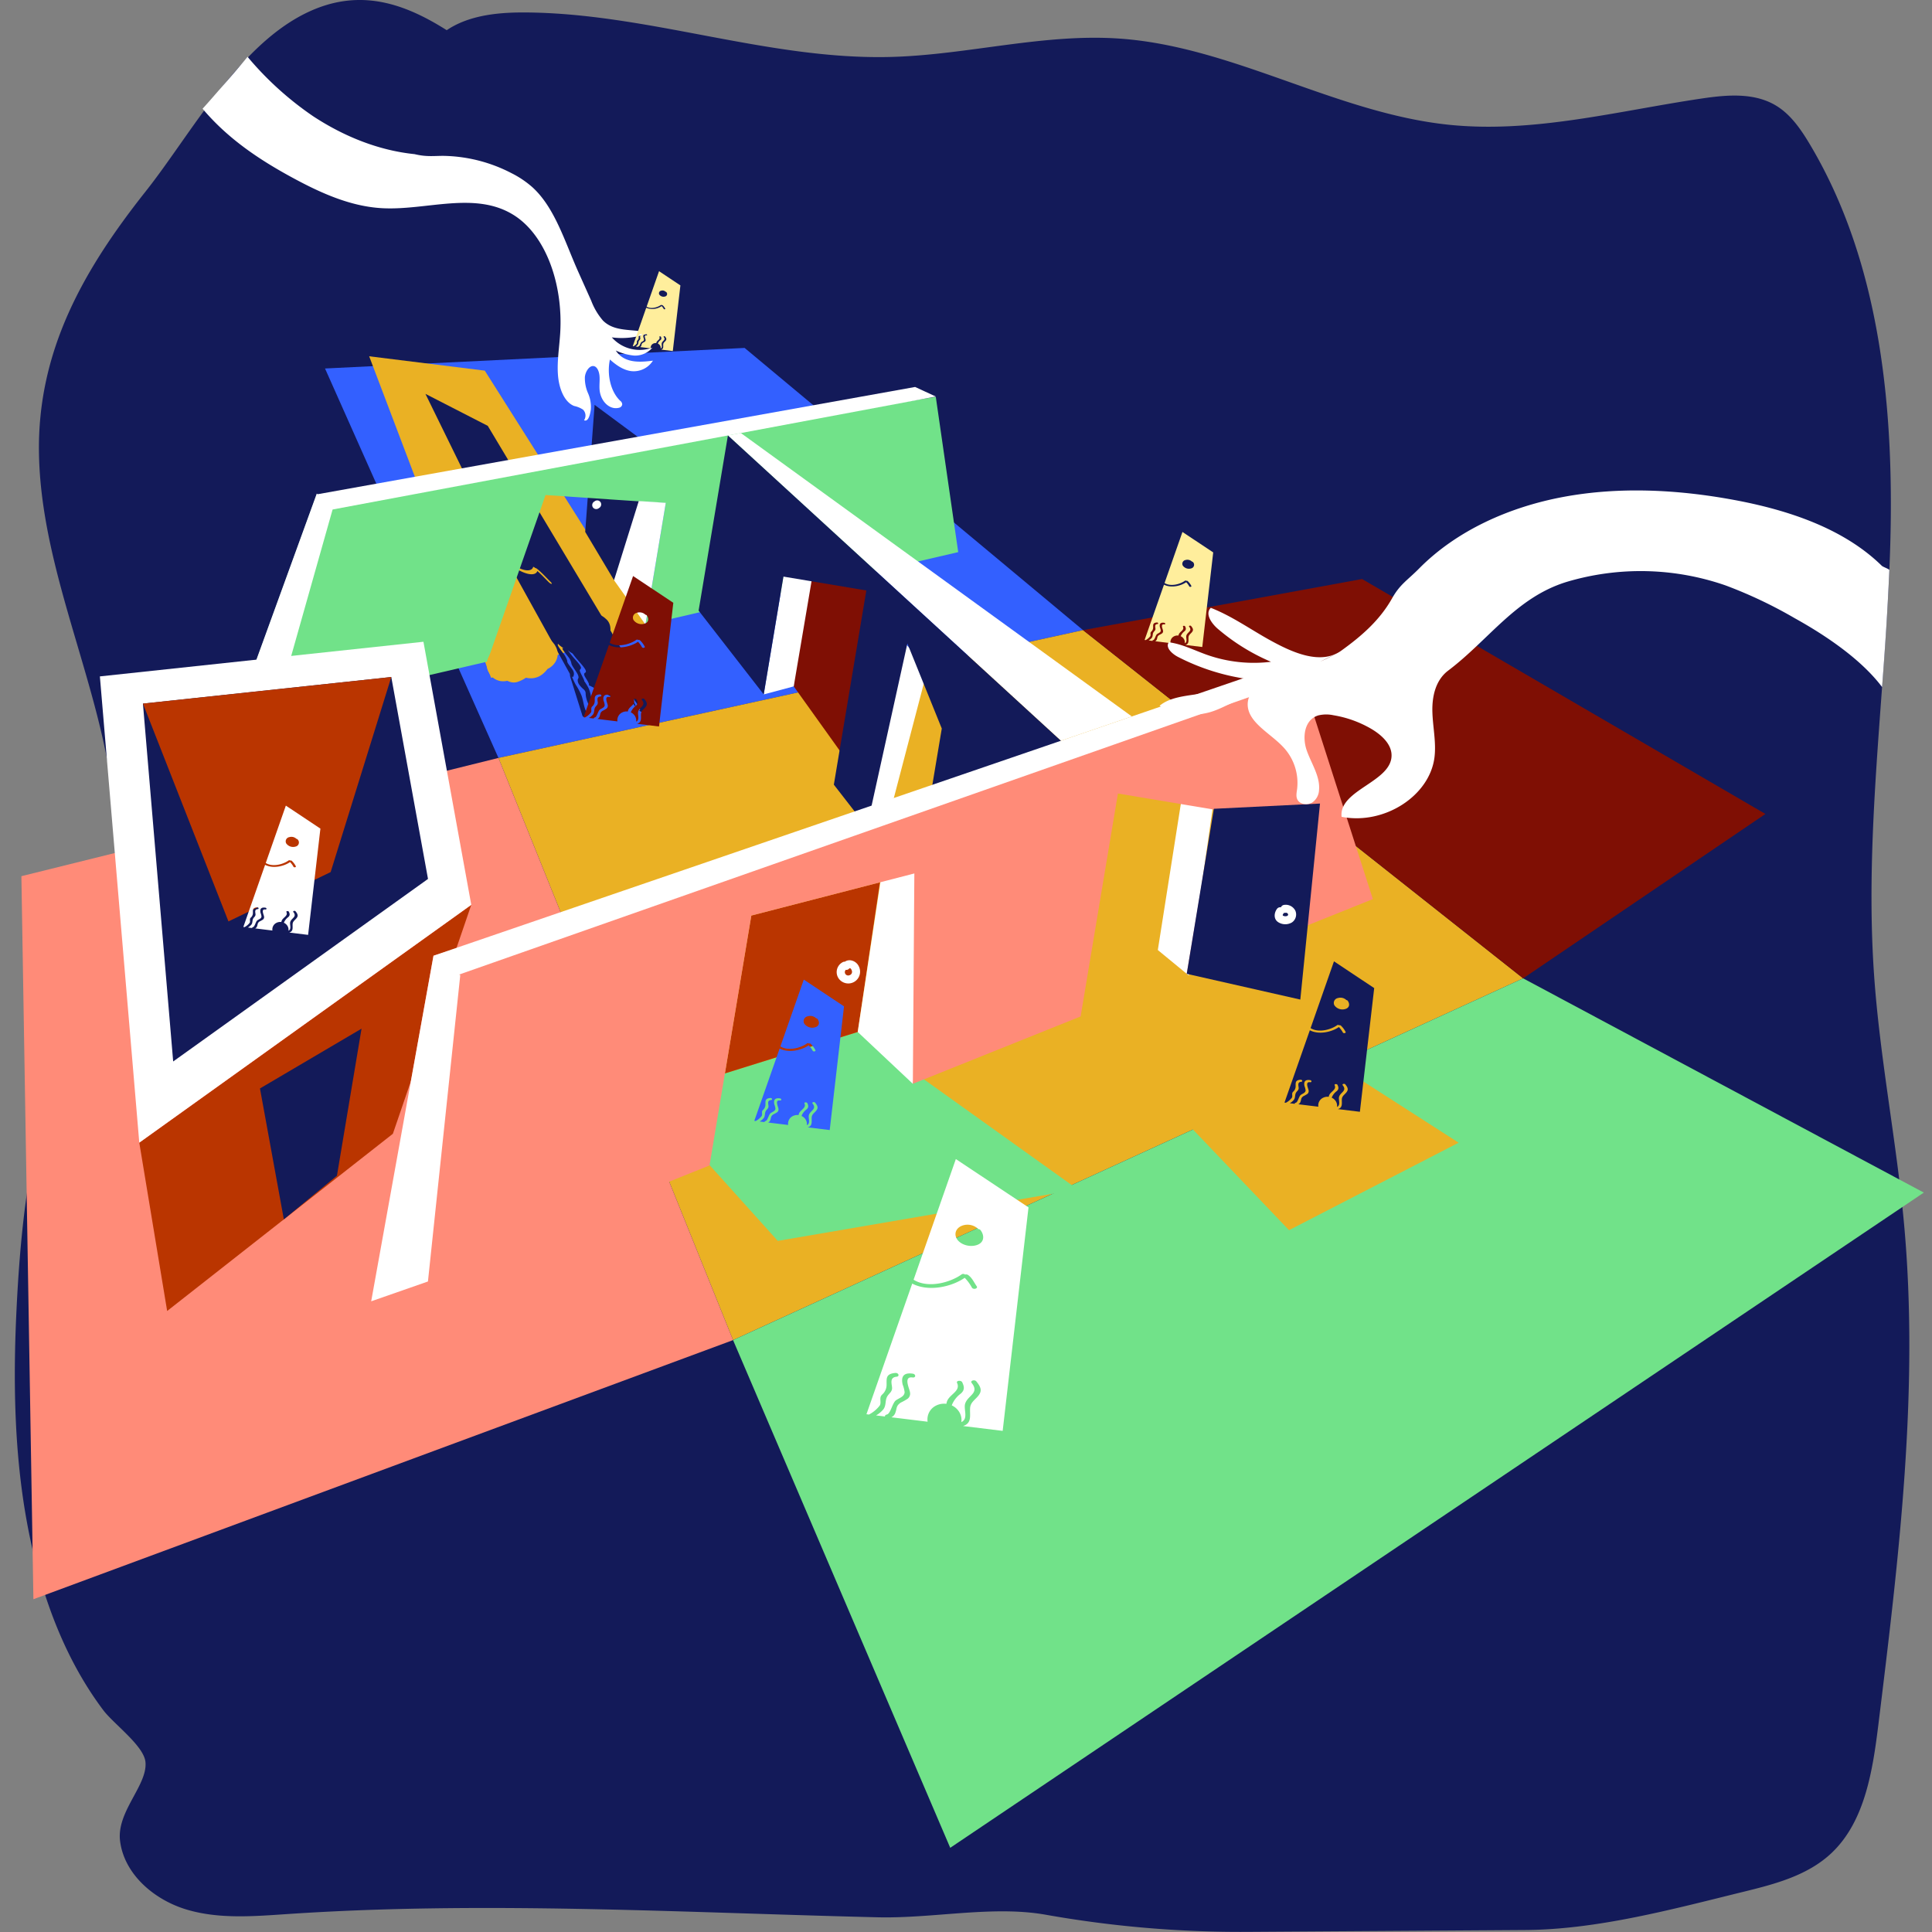 <svg xmlns="http://www.w3.org/2000/svg" width="600" height="600" viewBox="0 0 600 600"><rect x="0" y="0" width="600" height="600" fill="#808080" stroke="none"/><defs><style>.cls-1{fill:#131a59;}.cls-2{fill:#3360ff;}.cls-3{fill:#eab124;}.cls-4{fill:#ff8b78;}.cls-5{fill:#71e289;}.cls-6{fill:#7f0f04;}.cls-7{fill:#ba3500;}.cls-8{fill:none;}.cls-9{fill:#fff;}.cls-10{fill:#ffee9c;}</style></defs><title>bg-new-Onboarding - map</title><g id="Camada_103" data-name="Camada 103"><path class="cls-1" d="M512.457,590.684q.752-.574,1.476-1.2c11.693-10.117,13.73-27.087,15.914-42.369,7.913-55.384,27.843-108.245,41.995-162.381,3.502-13.396,6.674-27.088,6.128-40.921-.977-24.726-13.628-47.379-19.118-71.512a125.897,125.897,0,0,1,3.224-67.101c5.42-16.373,14.176-34.506,6.135-49.77-3.988-7.57-11.454-12.645-18.945-16.809C506.98,115.119,456.33,111.27,412.501,90.766c-20.072-9.39-38.404-22.136-58.341-31.809a213.75,213.75,0,0,0-101.78-21.136c-31.341,1.319-61.634,7.342-89.269-11.197C142.62,12.877,122.311-8.738,95.719,3.738,74.036,13.911,59.458,41.489,45.211,59.476c-19.229,24.277-33.709,49.528-33.104,81.538.837,44.281,27.711,86.042,23.287,130.11-2.376,23.668-13.62,45.417-20.372,68.231-6.615,22.349-8.909,45.742-9.97,69.019-1.305,28.625-.119,58.189,8.569,85.701,4.172,13.213,10.108,25.946,18.467,37.049,3.184,4.23,12.553,11.018,13.081,16.036.756,7.194-9.019,15.398-7.881,24.56C38.58,582.122,47.935,590.042,57.98,593.037s20.777,2.095,31.236,1.392c60.996-4.096,122.205-.47,183.32,1.002,17.216.415,35.538-3.678,51.978-.839a346.037,346.037,0,0,0,62.652,5.365l86.474-.572c22.596-.149,45.823-6.478,67.806-11.873,9.798-2.405,20.058-5.057,27.497-12.175,10.281-9.838,12.668-25.606,14.447-40.096,6.33-51.561,12.671-103.646,7.907-155.392-2.376-25.813-7.502-51.305-9.293-77.171-3.024-43.672,3.506-87.39,4.963-131.151s-2.765-89.618-24.904-126.716c-2.721-4.56-5.827-9.086-10.226-11.845-6.836-4.289-15.412-3.544-23.296-2.378-26.151,3.867-52.328,10.881-78.61,8.156-34.989-3.627-66.994-24.24-102.072-26.744-23.733-1.694-47.285,5.037-71.065,5.682-38.316,1.04-75.715-13.7-114.043-13.813-9.753-.029-20.329,1.26-27.422,8.293-10.876,10.784-8.629,29.231-5.544,44.605"/></g><g id="Camada_104" data-name="Camada 104"><polygon class="cls-2" points="336.348 195.695 154.804 235.384 100.938 114.439 231.247 108.053 336.348 195.695"/><polygon class="cls-3" points="473.027 303.834 227.659 416.181 154.804 235.384 336.348 195.695 473.027 303.834"/><polygon class="cls-4" points="227.659 416.181 10.376 496.655 6.643 272.107 154.804 235.384 227.659 416.181"/><polygon class="cls-5" points="597.459 370.371 295.102 573.854 227.659 416.181 473.027 303.834 597.459 370.371"/><polygon class="cls-6" points="473.027 303.834 336.348 195.695 422.998 179.821 548.266 252.783 473.027 303.834"/></g><g id="Camada_117" data-name="Camada 117"><polygon class="cls-6" points="266.607 241.252 246.502 213.161 248.391 167.433 276.779 183.762 266.607 241.252"/></g><g id="Camada_113" data-name="Camada 113"><polygon class="cls-5" points="334.728 369.392 241.544 385.368 201.401 340.767 266.371 320.489 334.728 369.392"/><polygon class="cls-7" points="266.371 320.489 225.131 333.361 233.332 284.335 273.268 274.02 266.371 320.489"/><polygon class="cls-3" points="400.316 382.042 320.988 298.927 353.127 290.745 452.997 354.877 400.316 382.042"/></g><g id="Camada_106" data-name="Camada 106"><polygon class="cls-3" points="200.446 193.957 152.526 210.515 114.651 110.646 150.551 115.106 200.446 193.957"/></g><g id="Camada_105" data-name="Camada 105"><g id="Camada_115" data-name="Camada 115"><polygon class="cls-7" points="122.009 352.106 51.912 407.139 43.256 354.861 146.36 281.004 122.009 352.106"/></g><g id="Camada_108" data-name="Camada 108"><path class="cls-1" d="M198.451,220.713l4.954,2.518a14.997,14.997,0,0,1,.922-2.752L151.479,132.25l-19.358-9.933,25.364,51.743c4.765,3.765,7.672,3.559,8.071,2.038.04-.153.374.04.7.314.12-.014.362.094.707.379,1.427,1.18,2.747,2.653,4.021,3.905.801.786.218.871-.586.083-1.109-1.089-2.289-2.401-3.521-3.45-.527,1.647-3.792,1.541-8.822-2.239l19.331,34.917.547.278a1.881,1.881,0,0,0,.121-1.855c-.278-.675-1.38-1.854-1.757-2.593-.188-.368-.099-.512-.185-.8a7.557,7.557,0,0,0-1.25-2.231c-1.268-1.745-2.51-3.229-.825-2.754.581.164,1.633,1.368,1.051,1.204-1.418-.4,1.18,2.319,1.808,3.317a4.471,4.471,0,0,1,.586,1.619c.364,1.028,1.766,2.605,2.086,3.625a1.525,1.525,0,0,1-.089,1.254l1.937.985c-.188-.247-.269-.455-.067-.433.578.062-1.468-3.045-1.297-3.503.175-.471.799-.445-.078-1.707-.476-.684-1.416-1.662-2.031-2.401-1.569-1.885-2.813-3.707-.418-2.444.758.4,1.556,1.508.793,1.106-2.135-1.125,1.931,3.18,2.626,4.072.665.854.991,1.314,1.014,1.793.018.373-.396.355-.494.625-.223.617.499,1.38,1.087,2.475.339.631.467.996.269,1.133l7.905,4.018c-1.581-1.965-2.377-3.648-1.837-4.107.272-.231.843-.114,1.589.268-.143-.227-.276-.443-.383-.634-1.093-1.942.463-1.974-2.067-4.707-.728-.786.159-.55.881.23,1.403,1.515,2.145,2.462,2.133,3.2a4.829,4.829,0,0,0,.801,2.768,22.997,22.997,0,0,1,2.939,2.583,22.1,22.1,0,0,1,2.505,3.048c.668-.433-2.323-3.571-3.215-5.086-1.358-2.307.587-1.97-3.24-5.641-.817-.783-.23-.865.586-.083a16.296,16.296,0,0,1,3.207,3.701c.72,1.496-.096,1.633,1.315,3.64C197.422,218.072,199.589,220.551,198.451,220.713Zm-36.336-52.079c-.943.116-3.371-1.503-5.199-3.401-1.651-1.715-2.5-3.296-1.656-3.417.738-.106,2.321.945,3.744,2.232a2.486,2.486,0,0,1,.656.48C161.58,166.386,163.131,168.508,162.115,168.634Z"/><path class="cls-1" d="M177.221,210.598l1.69,5.393,1.316,4.199.592,1.89a.845.845,0,0,0,.332.526.767.767,0,0,0,.827-.189,2.258,2.258,0,0,1,.698-.534c-1.389-1.585-1.355-3.824-2.04-5.764a20.319,20.319,0,0,0-1.819-3.453,23.093,23.093,0,0,1-1.578-3.574C176.81,209.364,177.086,210.166,177.221,210.598Z"/><path class="cls-1" d="M179.773,212.462a7.176,7.176,0,0,0,1.368,1.514,2.227,2.227,0,0,1,.639.801,2.341,2.341,0,0,1,.099.695,7.893,7.893,0,0,0,1.048,3.487l.981-.755-.392-1.976a11.3,11.3,0,0,0-.633-2.313,11.807,11.807,0,0,0-.992-1.726,3.979,3.979,0,0,0-1.14-1.287C179.229,209.95,179.17,211.456,179.773,212.462Z"/><path class="cls-8" d="M184.402,214.71c.083.178.139.394.326.478.331.15.758-.259,1.047-.046.105-.202-.029-.441-.16-.635-.412-.613-1.294-2.603-2.391-1.978C182.139,213.149,184.113,214.091,184.402,214.71Z"/><path class="cls-3" d="M156.773,199.683l-.32.134,6.329,4.821.012-.187-.179,1.329a1.638,1.638,0,0,1,.088-.363l-.504,1.194a2.44,2.44,0,0,1,.278-.49l-.782,1.012a1.741,1.741,0,0,1,.271-.269l-1.012.782.158-.112-7.345-5.646-.081.193.504-1.194a9.563,9.563,0,0,1-1.07,1.812l.782-1.012a10.146,10.146,0,0,1-1.161,1.247l8.357,4.865a3.811,3.811,0,0,1,.185-.734l-.504,1.194a3.835,3.835,0,0,1,.481-.822l-.782,1.012a4.21,4.21,0,0,1,.556-.538l-1.012.782a3.178,3.178,0,0,1,.327-.217l-6.841-6.841a7.968,7.968,0,0,1-.92,1.547l.782-1.012-.143.177a5.406,5.406,0,0,0-1.464,3.536,5.088,5.088,0,0,0,1.464,3.535,5,5,0,0,0,7.071,0,18.879,18.879,0,0,0,1.738-2.242,5.001,5.001,0,0,0-8.635-5.047c-.123.186-.25.367-.382.546l.782-1.012c-.183.236-.374.462-.574.684l7.071,7.071a12.748,12.748,0,0,0,1.845-2.735,5.53,5.53,0,0,0,.593-3.188,4.752,4.752,0,0,0-1.375-2.871,5.111,5.111,0,0,0-6.059-.782,8.926,8.926,0,0,0-2.793,2.703,6.502,6.502,0,0,0-1.054,2.597,5.634,5.634,0,0,0,.252,3.256,4.775,4.775,0,0,0,2.046,2.391,5.196,5.196,0,0,0,6.059-.782,14.757,14.757,0,0,0,3.598-5.458l.179-1.329L163.41,201.89a4.96,4.96,0,0,0-1.792-2.597,4.737,4.737,0,0,0-2.365-.984,4.661,4.661,0,0,0-3.188.593,7.227,7.227,0,0,0-2.379,2.41,7.091,7.091,0,0,0-.903,3.327,4.778,4.778,0,0,0,1.97,3.926,4.692,4.692,0,0,0,4.359.895l.32-.134a5.521,5.521,0,0,0,2.988-2.298,5,5,0,0,0-1.794-6.841,4.812,4.812,0,0,0-3.853-.504Z"/><path class="cls-3" d="M161.542,209.573c.506-.576,1.062-1.069,1.613-1.599q.424-.352-.323.234.212-.159.432-.308c.342-.235.694-.451,1.051-.66l-7.345-2.988c.265,1.008.122-1.005.007.028l.106-.65a4.141,4.141,0,0,1-.182.659l9.643,2.658c.061-.414.205-.841.246-1.251.05-.507-.47.831-.199.417q.193-.337-.164.167a2.062,2.062,0,0,1-.81.717l-7.345-2.988q.232.784-.022-.479a2.869,2.869,0,0,1,.356-1.431l8.635,5.047.172-.374a5.402,5.402,0,0,0,.504-3.853,5.1,5.1,0,0,0-2.298-2.988c-2.203-1.164-5.672-.742-6.841,1.794l-.172.374a5.402,5.402,0,0,0-.504,3.853,5.001,5.001,0,0,0,9.139,1.194,7.316,7.316,0,0,0,.674-5.796c-.919-2.798-4.58-4.979-7.345-2.988a8.498,8.498,0,0,0-3.668,5.927,5.484,5.484,0,0,0,.504,3.853,5.001,5.001,0,0,0,9.139-1.194,9.589,9.589,0,0,0,.069-5.354,5.052,5.052,0,0,0-7.345-2.988,19.499,19.499,0,0,0-4.797,3.896c-1.724,1.965-2.079,5.163,0,7.071,1.889,1.734,5.229,2.1,7.071,0Z"/><path class="cls-1" d="M183.122,193.727l-.719-.216-2.658,9.643q.754.209-.449-.219-.949-.819-.421-.265l4.865-8.357q-.306-.079-.605-.18-.756-.28.317.155a8.146,8.146,0,0,0-1.095-.608,5.007,5.007,0,0,0-6.059,7.853,7.158,7.158,0,0,0,2.232,1.604l3.853-9.139c-.18-.041-1.072-.268-.262-.037.672.191.051-.052-.168-.22l1.794,6.841a3.509,3.509,0,0,1-1.877,1.501q-1.32.115-.711.11.581.011-.656-.09c.891.178-.887-.57-.063-.04.258.166.533.309.795.47,2.89,1.777,6.339-.018,7.345-2.988a6.248,6.248,0,0,0,.088-3.401,7.971,7.971,0,0,0-1.637-2.887l-6.059,7.853.636.469c1.587,1.17,4.125.713,5.553-.391,1.424-1.1,2.549-3.438,1.792-5.256l-.263-.63a5.512,5.512,0,0,0-2.298-2.988,5,5,0,0,0-6.841,1.794,4.817,4.817,0,0,0-.504,3.853l.263.63,7.345-5.647-.636-.469a4.981,4.981,0,0,0-3.853-.504,5.18,5.18,0,0,0-2.597,1.792,4.765,4.765,0,0,0-1.073,3.03,5.793,5.793,0,0,0,1.464,3.535,3.953,3.953,0,0,1-1.023-3.441l7.345-2.988a10.042,10.042,0,0,0-5.248-1.706,6.979,6.979,0,0,0-5.922,3.342,5.062,5.062,0,0,0-.504,3.853,5.908,5.908,0,0,0,2.298,2.988,7.524,7.524,0,0,0,2.819,1.266,5.038,5.038,0,0,0,5.899-2.895c.865-2.05.248-5.274-2.046-6.244a3.099,3.099,0,0,1-.539-.259q.894.763.331.219l-6.059,7.853a14.307,14.307,0,0,0,3.772,1.641,5.075,5.075,0,0,0,5.646-2.298,5.208,5.208,0,0,0-.782-6.059,7.161,7.161,0,0,0-3.542-2.088,5.001,5.001,0,0,0-2.658,9.643l.719.216a5.05,5.05,0,0,0,6.151-3.492,5.103,5.103,0,0,0-3.492-6.151Z"/></g><polygon class="cls-1" points="190.698 180.191 181.74 165.186 184.657 125.733 205.705 141.321 190.698 180.191"/><path class="cls-5" d="M250.024,179.903a16.414,16.414,0,0,1,3.158-1.712,2.074,2.074,0,0,1,1.723.045c.177-.064.355-.128.534-.189a2.163,2.163,0,0,1,2.864,2.552l39.279-9.135-6.964-48.216L98.319,153.643,72.852,223.727,249.488,182.648A2.011,2.011,0,0,1,250.024,179.903Zm-49.595,14.155-49.106,11.42,18.101-51.743L206.75,156.269Z"/><polygon class="cls-9" points="200.446 193.957 190.698 180.191 198.376 155.599 206.767 156.168 200.446 193.957"/><polygon class="cls-9" points="284.191 120.177 98.336 153.543 102.638 158.353 290.635 123.147 284.191 120.177"/><polygon class="cls-9" points="85.541 221.023 72.913 223.364 98.38 153.281 103.3 158.195 85.541 221.023"/><path class="cls-9" d="M191.239,108.853a16.947,16.947,0,0,0,5.702,1.574,7.036,7.036,0,0,0,5.667-2.458,11.547,11.547,0,0,1-12.608-3.195,23.34,23.34,0,0,0,11.471-1.356c-4.756-1.447-10.413-.074-14.211-3.859a20.445,20.445,0,0,1-3.646-6.155q-2.008-4.482-4.015-8.964c-4.182-9.336-7.3-20.046-14.347-26.376a30.327,30.327,0,0,0-6.446-4.31,47.454,47.454,0,0,0-20.64-5.339c-3.035-.077-5.498.417-9.396-.543-10.834-1.109-21.584-5.259-31.508-11.766A100.016,100.016,0,0,1,76.879,17.641c-2.7,3.289-5.478,6.516-8.3,9.707-1.857,2.1-3.717,4.295-5.666,6.413,7.97,9.467,17.883,15.982,27.983,21.457,8.765,4.751,17.931,8.874,27.677,9.431,13.821.791,28.991-5.449,41.06,2.198,9.991,6.33,15.319,21.645,14.332,36.794-.28,4.289-1.005,8.628-.682,12.837s1.992,8.437,5.04,9.606a7.787,7.787,0,0,1,2.746,1.136,2.604,2.604,0,0,1,.306,3.304c1.273.53,1.848-1.505,2.11-3.304a10.561,10.561,0,0,0-.857-5.083,11.598,11.598,0,0,1-.987-5.045c.174-1.806,1.478-3.689,2.808-3.385,1.044.239,1.619,1.671,1.736,3.061s-.093,2.839.018,4.23c.294,3.69,3.158,6.378,6.012,5.641a1.253,1.253,0,0,0,1.021-1.01,1.417,1.417,0,0,0-.602-1.139c-2.913-2.728-4.235-7.991-3.223-12.835,1.951,1.731,4.102,3.245,6.52,3.587a7.041,7.041,0,0,0,6.845-3.241C198.603,112.561,193.809,112.826,191.239,108.853Z"/></g><g id="Camada_107" data-name="Camada 107"><path class="cls-6" d="M193.232,221.258a3.048,3.048,0,0,1,1.749-.29,3.565,3.565,0,0,1,.102-.397c.416-1.244,2.399-1.77,1.738-3.201-.19-.411.706-.502.894-.094.367.793.428,1.332-.268,1.943a4.524,4.524,0,0,0-1.542,2.015,2.936,2.936,0,0,1,1.313,1.177,2.62,2.62,0,0,1,.34,1.698c1.238-.57.37-2.186.645-3.143.418-1.458,2.551-1.806,1.125-3.591-.304-.381.507-.636.812-.256.524.655.954,1.306.621,2.009-.473.997-1.624,1.372-1.699,2.566-.079,1.253.361,2.593-1.218,3.091l6.817.832L209.103,187.2l-12.492-8.307-7.266,20.741c2.518,1.562,6.36.458,8.261-.918a.497.497,0,0,1,.59.033.616.616,0,0,1,.539.084,7.2,7.2,0,0,1,1.455,1.915c.282.388-.529.645-.812.256a7.501,7.501,0,0,0-1.247-1.701c-2.179,1.522-6.182,2.483-9.02.994l-7.869,22.46.431.053a5.551,5.551,0,0,0,1.86-1.562c.272-.465-.026-1.079.181-1.565.103-.242.348-.389.503-.597a2.208,2.208,0,0,0,.484-1.43c.014-1.026-.18-1.845,1.499-1.996.578-.052.792.599.212.651-1.412.127-.653,1.525-.782,2.142-.11.527-.451.69-.755,1.141-.489.727-.181,1.572-.717,2.306a4.596,4.596,0,0,1-1.267,1.058l1.526.186c-.009-.142.082-.287.315-.334.669-.135.96-2.029,1.597-2.46.654-.443,1.414-.622,1.474-1.377a5.153,5.153,0,0,0-.34-1.319c-.235-1.044-.12-2.14,1.726-1.873.584.085.566.739-.022.653-1.645-.238-.502,1.99-.45,2.5a1.121,1.121,0,0,1-.378,1.147,9.492,9.492,0,0,1-1.195.671c-.848.578-.644.973-.914,1.683a1.326,1.326,0,0,1-.705.843l6.23.761A2.64,2.64,0,0,1,193.232,221.258Zm6.925-27.566a3.062,3.062,0,0,1-3.398-1.123,1.539,1.539,0,0,1,1.067-2.274,2.661,2.661,0,0,1,2.648.63.51.51,0,0,1,.383.183C201.553,192.02,201.547,193.264,200.156,193.693Z"/><path class="cls-1" d="M410.898,340.919a3.048,3.048,0,0,1,1.749-.29,3.569,3.569,0,0,1,.102-.397c.416-1.244,2.399-1.77,1.738-3.201-.19-.412.706-.502.894-.094.367.794.428,1.333-.268,1.943a4.524,4.524,0,0,0-1.542,2.015,2.937,2.937,0,0,1,1.313,1.177,2.62,2.62,0,0,1,.34,1.698c1.238-.57.37-2.186.645-3.143.418-1.458,2.551-1.806,1.125-3.591-.304-.381.507-.636.812-.256.523.655.954,1.306.621,2.008-.473.997-1.624,1.372-1.699,2.566-.079,1.253.361,2.593-1.218,3.091l6.817.832L426.77,306.86l-12.492-8.307-7.266,20.741c2.518,1.562,6.36.458,8.261-.918a.497.497,0,0,1,.59.033.616.616,0,0,1,.539.084,7.197,7.197,0,0,1,1.455,1.915c.282.388-.529.645-.812.256a7.51,7.51,0,0,0-1.247-1.702c-2.179,1.522-6.182,2.483-9.02.994l-7.869,22.46.431.053a5.55,5.55,0,0,0,1.86-1.562c.272-.465-.026-1.079.181-1.565.103-.242.348-.389.504-.597a2.207,2.207,0,0,0,.484-1.43c.014-1.026-.18-1.845,1.499-1.996.579-.052.792.599.212.651-1.412.127-.653,1.525-.782,2.142-.11.527-.451.69-.755,1.141-.489.727-.181,1.572-.717,2.306a4.601,4.601,0,0,1-1.267,1.058l1.526.186c-.009-.142.082-.287.315-.334.669-.135.96-2.029,1.597-2.46.654-.443,1.414-.622,1.474-1.377a5.154,5.154,0,0,0-.34-1.319c-.235-1.044-.12-2.14,1.726-1.873.584.085.566.739-.022.653-1.645-.238-.502,1.99-.45,2.5a1.121,1.121,0,0,1-.378,1.147,9.504,9.504,0,0,1-1.195.671c-.848.578-.644.973-.914,1.683a1.326,1.326,0,0,1-.704.843l6.23.761A2.64,2.64,0,0,1,410.898,340.919Zm6.925-27.566a3.062,3.062,0,0,1-3.398-1.123,1.539,1.539,0,0,1,1.067-2.274,2.661,2.661,0,0,1,2.648.63.51.51,0,0,1,.383.183C419.22,311.68,419.214,312.924,417.823,313.353Z"/><path class="cls-2" d="M246.247,346.59a3.048,3.048,0,0,1,1.749-.29,3.591,3.591,0,0,1,.102-.397c.416-1.244,2.399-1.77,1.738-3.201-.19-.412.706-.502.894-.094.367.794.428,1.333-.268,1.943a4.524,4.524,0,0,0-1.542,2.015,2.937,2.937,0,0,1,1.313,1.177,2.62,2.62,0,0,1,.34,1.698c1.238-.57.37-2.186.645-3.143.418-1.458,2.551-1.806,1.125-3.591-.304-.381.507-.636.812-.256.523.655.954,1.306.621,2.009-.473.997-1.624,1.372-1.699,2.566-.079,1.253.361,2.593-1.218,3.091l6.817.832,4.442-38.416-12.492-8.307L242.36,324.966c2.518,1.562,6.36.458,8.261-.918a.497.497,0,0,1,.59.033.616.616,0,0,1,.539.084,7.197,7.197,0,0,1,1.455,1.915c.282.388-.529.645-.812.256a7.51,7.51,0,0,0-1.247-1.702c-2.179,1.522-6.182,2.483-9.02.994l-7.869,22.46.431.053a5.55,5.55,0,0,0,1.86-1.562c.272-.465-.026-1.079.181-1.565.103-.242.348-.389.504-.597a2.208,2.208,0,0,0,.484-1.43c.014-1.026-.18-1.845,1.499-1.996.579-.052.792.599.212.651-1.413.127-.653,1.525-.782,2.142-.11.527-.451.69-.755,1.141-.489.727-.181,1.572-.717,2.306A4.599,4.599,0,0,1,235.91,348.29l1.526.186c-.009-.143.082-.287.315-.334.669-.135.96-2.029,1.597-2.46.654-.443,1.414-.622,1.474-1.377a5.154,5.154,0,0,0-.34-1.319c-.235-1.044-.12-2.14,1.726-1.873.584.085.566.739-.022.653-1.645-.238-.502,1.99-.45,2.5a1.12,1.12,0,0,1-.378,1.147,9.491,9.491,0,0,1-1.195.671c-.848.578-.644.973-.914,1.683a1.326,1.326,0,0,1-.705.843l6.23.761A2.64,2.64,0,0,1,246.247,346.59Zm6.925-27.566a3.062,3.062,0,0,1-3.398-1.123,1.539,1.539,0,0,1,1.067-2.274,2.661,2.661,0,0,1,2.648.63.51.51,0,0,1,.383.183C254.569,317.351,254.563,318.596,253.172,319.025Z"/><path class="cls-9" d="M290.741,436.499a5.507,5.507,0,0,1,3.16-.524,6.425,6.425,0,0,1,.185-.718c.751-2.247,4.335-3.197,3.139-5.783-.344-.744,1.275-.907,1.616-.17.663,1.434.773,2.407-.484,3.51a8.174,8.174,0,0,0-2.785,3.64,5.306,5.306,0,0,1,2.372,2.127,4.733,4.733,0,0,1,.615,3.067c2.236-1.03.669-3.95,1.165-5.679.756-2.634,4.609-3.263,2.032-6.488-.55-.688.917-1.15,1.466-.462.946,1.184,1.724,2.36,1.122,3.628-.855,1.801-2.934,2.478-3.07,4.636-.142,2.264.652,4.684-2.2,5.584l12.316,1.504,8.024-69.404L296.847,359.96l-13.128,37.472c4.548,2.821,11.49.828,14.925-1.659a.898.898,0,0,1,1.067.06,1.113,1.113,0,0,1,.975.152c1.275.923,1.819,2.342,2.629,3.459.509.702-.955,1.166-1.466.462a13.555,13.555,0,0,0-2.253-3.074c-3.936,2.749-11.169,4.485-16.296,1.796L269.084,439.205l.779.095a10.026,10.026,0,0,0,3.361-2.821c.492-.84-.047-1.95.327-2.827.187-.437.629-.703.91-1.079a3.988,3.988,0,0,0,.874-2.584c.026-1.853-.325-3.334,2.708-3.606,1.045-.094,1.43,1.082.383,1.176-2.552.229-1.18,2.756-1.413,3.87-.199.952-.815,1.246-1.363,2.062-.883,1.313-.327,2.84-1.295,4.166a8.308,8.308,0,0,1-2.289,1.912l2.758.337c-.015-.258.147-.519.569-.604,1.209-.244,1.734-3.665,2.884-4.444,1.182-.8,2.554-1.124,2.663-2.487a9.311,9.311,0,0,0-.615-2.383c-.424-1.886-.218-3.867,3.118-3.383,1.056.153,1.023,1.334-.04,1.18-2.973-.431-.907,3.596-.814,4.516a2.025,2.025,0,0,1-.683,2.072,17.165,17.165,0,0,1-2.159,1.213c-1.531,1.044-1.163,1.758-1.651,3.041a2.396,2.396,0,0,1-1.273,1.524l11.255,1.374A4.769,4.769,0,0,1,290.741,436.499Zm12.51-49.801c-2.333.719-5.15-.274-6.139-2.03-.893-1.587-.191-3.439,1.927-4.108a4.807,4.807,0,0,1,4.784,1.139.922.922,0,0,1,.691.331C305.775,383.675,305.764,385.923,303.252,386.698Z"/><path class="cls-8" d="M396.703,470.902c-9.568.273-18.892-3.149-27.586-7.105-6.144-2.796-12.251-5.966-16.976-10.612-4.471-4.396-7.476-9.885-10.324-15.326-10.414-19.898-19.702-40.692-22.521-62.563s1.469-45.147,15.934-62.134c3.118-3.662,6.931-7.138,11.817-8.234l-1.098,3.164"/><path class="cls-10" d="M202.879,106.71a1.618,1.618,0,0,1,.928-.154,1.894,1.894,0,0,1,.054-.211c.221-.66,1.273-.939.922-1.699-.101-.218.374-.267.475-.05.195.421.227.707-.142,1.031a2.402,2.402,0,0,0-.818,1.069,1.559,1.559,0,0,1,.697.625,1.39,1.39,0,0,1,.181.901c.657-.303.197-1.16.342-1.668.222-.774,1.354-.959.597-1.906-.162-.202.269-.338.431-.136.278.348.506.693.33,1.066-.251.529-.862.728-.902,1.362-.042.665.192,1.376-.646,1.64l3.618.442,2.357-20.389-6.63-4.409-3.857,11.008c1.336.829,3.376.243,4.385-.487a.264.264,0,0,1,.313.018.327.327,0,0,1,.286.044,3.82,3.82,0,0,1,.772,1.016c.15.206-.281.343-.431.136a3.983,3.983,0,0,0-.662-.903,5.056,5.056,0,0,1-4.787.528l-4.176,11.921.229.028a2.947,2.947,0,0,0,.987-.829c.144-.247-.014-.573.096-.831.055-.128.185-.206.267-.317a1.171,1.171,0,0,0,.257-.759c.008-.544-.095-.979.796-1.059.307-.028.42.318.113.345-.75.067-.347.809-.415,1.137-.059.28-.239.366-.4.606-.259.386-.096.834-.38,1.224a2.438,2.438,0,0,1-.672.562l.81.099c-.004-.076.043-.152.167-.177.355-.072.509-1.077.847-1.306.347-.235.75-.33.782-.731a2.737,2.737,0,0,0-.181-.7c-.124-.554-.064-1.136.916-.994.31.045.3.392-.012.347-.873-.127-.266,1.056-.239,1.327a.595.595,0,0,1-.201.609,5.03,5.03,0,0,1-.634.356c-.45.307-.342.516-.485.893a.704.704,0,0,1-.374.448l3.307.404A1.401,1.401,0,0,1,202.879,106.71Zm3.675-14.63a1.625,1.625,0,0,1-1.803-.596.817.817,0,0,1,.566-1.207,1.412,1.412,0,0,1,1.405.335.271.271,0,0,1,.203.097A.805.805,0,0,1,206.554,92.081Z"/><path class="cls-10" d="M364.639,197.601a2.332,2.332,0,0,1,1.337-.222,2.71,2.71,0,0,1,.078-.304c.318-.951,1.835-1.353,1.329-2.448-.145-.315.54-.384.684-.072.281.607.327,1.019-.205,1.486a3.459,3.459,0,0,0-1.179,1.541,2.246,2.246,0,0,1,1.004.9,2.003,2.003,0,0,1,.26,1.298c.947-.436.283-1.672.493-2.404.32-1.115,1.951-1.381.86-2.746-.233-.291.388-.487.621-.196.4.501.73.999.475,1.536-.362.762-1.242,1.049-1.3,1.962-.06.958.276,1.982-.931,2.363l5.213.636,3.396-29.375-9.552-6.352-5.556,15.86c1.925,1.194,4.863.351,6.317-.702a.38.38,0,0,1,.451.025.471.471,0,0,1,.412.064,5.505,5.505,0,0,1,1.113,1.464c.216.297-.404.493-.621.196a5.742,5.742,0,0,0-.953-1.301c-1.666,1.164-4.727,1.898-6.897.76l-6.017,17.174.33.04a4.244,4.244,0,0,0,1.422-1.194c.208-.356-.02-.825.138-1.196.079-.185.266-.297.385-.457a1.688,1.688,0,0,0,.37-1.094c.011-.784-.137-1.411,1.146-1.526.442-.04.605.458.162.497-1.08.097-.499,1.166-.598,1.638-.084.403-.345.527-.577.873-.374.556-.139,1.202-.548,1.763a3.514,3.514,0,0,1-.969.809l1.167.143c-.006-.109.062-.22.241-.256.512-.103.734-1.551,1.221-1.881.5-.339,1.081-.476,1.127-1.052a3.943,3.943,0,0,0-.26-1.009c-.179-.798-.092-1.637,1.32-1.432.447.065.433.565-.017.5-1.258-.182-.384,1.522-.344,1.911a.857.857,0,0,1-.289.877,7.262,7.262,0,0,1-.914.513c-.648.442-.492.744-.699,1.287a1.014,1.014,0,0,1-.539.645l4.764.582A2.018,2.018,0,0,1,364.639,197.601Zm5.295-21.078a2.342,2.342,0,0,1-2.598-.859,1.177,1.177,0,0,1,.816-1.739,2.035,2.035,0,0,1,2.025.482.39.39,0,0,1,.292.14A1.16,1.16,0,0,1,369.934,176.523Z"/></g><g id="Camada_109" data-name="Camada 109"><path class="cls-3" d="M162.231,204.423a17.555,17.555,0,0,0,1.33,1.808c1.863,2.367,6.645,1.74,7.853-1.012a5.977,5.977,0,0,0-.017-5.701c-2.548-5.198-10.514-1.504-9.139,3.853a8.081,8.081,0,0,0,1.851,3.307c1.393,1.684,4.277,1.824,6.059.782,2.073-1.212,2.617-3.42,2.298-5.647a2.918,2.918,0,0,0-.251-1.046c-2.055-6.039-11.553-3.545-9.643,2.658a13.728,13.728,0,0,0,1,2.39l8.635-5.047-.6-.911c-3.521-5.342-12.127-.406-8.635,5.047l.349.545c3.193,4.986,10.032,1.622,9.139-3.853a2.873,2.873,0,0,0-.233-.927l-9.643,2.658a9.794,9.794,0,0,0,2.075,3.404c3.971,4.094,10.693-1.146,7.853-6.059a4.166,4.166,0,0,0-.601-.898c-2.171-2.832-6.612-3.593-8.635,0-.27.479-.542.958-.81,1.438q-.151.278-.317.547-.444.731.283-.413l2.524-.683-.391-.04,4.317,2.476c.337.618.181-.06.171-.475-.103-4.05-4.106-5.881-7.524-4.317a6.62,6.62,0,0,0-2.334,2.039c-.385.46-2.504,2.369-.871,1.686l6.329,4.821a6.804,6.804,0,0,1,.506-1.977c1.668-4.58-5.223-8.696-8.357-4.865l-1.945,2.378,8.357,4.865a17.593,17.593,0,0,1,.756-2.182c1.938-4.615-5.235-8.503-8.357-4.865-1.05,1.224-2.038,2.494-2.999,3.789l9.317,2.523a.939.939,0,0,1,.128-.879c1.257-5.322-6.412-9.059-9.139-3.853l-1.111,2.122c-3.018,5.764,4.978,10.292,8.635,5.047l.789-1.132L152.6,202.781l-.66,1.441c-2.429,5.301,3.35,9.608,7.853,6.059l.628-.495c2.123-1.673,1.751-5.32,0-7.071-2.096-2.096-4.943-1.677-7.071,0l-.628.495,7.853,6.059.66-1.441a5.004,5.004,0,0,0-8.635-5.047l-.789,1.132,8.635,5.047,1.111-2.122-9.139-3.853a19.057,19.057,0,0,0-.485,3.537,5.062,5.062,0,0,0,3.671,4.821,5.23,5.23,0,0,0,5.646-2.298c.454-.612.939-1.187,1.436-1.765l-8.357-4.865a17.593,17.593,0,0,0-.756,2.182c-1.248,4.525,5.073,8.879,8.357,4.865l1.945-2.378-8.357-4.865a16.117,16.117,0,0,0-.863,4.635c-.175,2.956,3.388,6.051,6.329,4.821a10.097,10.097,0,0,0,3.699-2.321c.357-.372.664-.804.99-1.203l.892-1.099q.593-.674.013-.109l-7.524-4.317c.093,3.677,1.192,7.96,5.708,8.018,3.669.048,5.564-3.006,7.15-5.823h-8.635a4.166,4.166,0,0,1,.601.898l7.853-6.059-.515-.531,1.286,2.206-.274-.667c-1.026-2.496-3.321-4.27-6.151-3.492a5.048,5.048,0,0,0-3.492,6.151,2.873,2.873,0,0,1,.233.927l9.139-3.853-.349-.545-8.635,5.047.6.911c3.534,5.362,11.659.675,8.635-5.047l.009-.001-9.643,2.658a2.918,2.918,0,0,1,.251,1.046l8.357-4.865-.41-.495,1.286,2.206-.156-.606-9.139,3.853.16.327v-5.047l-.144.327,7.853-1.012.233.216c-3.3-5.518-11.949-.495-8.635,5.047Z"/><path class="cls-1" d="M183.688,193.728a7.921,7.921,0,0,0-2.63-1.191,4.281,4.281,0,0,0-1.72-.204q-.371-.006.076.072a2.326,2.326,0,0,1,1.364.862l1.286,4.865.039-.136-1.286,2.206c-1.196,1.158-1.638.797-.621.492,1.296-.389-.082-.174-.684-.18-.539-.005-.463-.15.098.135a6.934,6.934,0,0,0,1.684.637,6.206,6.206,0,0,0,4.283-.615,5.448,5.448,0,0,0,1.918-1.862l.138-.23q.958-2.262.102-.254l-4.317,2.477a4.775,4.775,0,0,0,.544.013c3.608-.017,6.475-4.301,4.317-7.524l-.263-.393-5.646,7.345.43.149c4.05,1.407,8.014-3.79,5.647-7.345l-.128-.193-6.841,6.841.517.358c2.047,1.419,5.034.545,6.45-1.288,1.409-1.824,1.522-4.959-.391-6.565a18.973,18.973,0,0,0-1.524-1.169,5.031,5.031,0,0,0-6.841,1.794c-1.39,2.631-.444,5.153,1.794,6.841a2.081,2.081,0,0,0,.596.374,5.047,5.047,0,0,0,6.45-1.288c1.376-1.781,1.567-5.02-.391-6.565a6.002,6.002,0,0,0-2.719-1.515c-2.566-.458-5.513.694-6.151,3.492-.556,2.44.739,5.659,3.492,6.151l.287.051-2.206-1.286.225.178,6.059-7.853a2.082,2.082,0,0,1-.596-.374l-5.047,8.635-.5-.394,6.059-7.853-.517-.358c-4.094-2.838-9.555,2.766-6.841,6.841l.128.193,5.646-7.345-.43-.149c-4.042-1.405-8.026,3.792-5.647,7.345l.263.393,4.317-7.524a5.517,5.517,0,0,0-3.574,1.06,5.22,5.22,0,0,0-1.325,1.459c-.185.312-1.31,2.277-.203.428l1.794-1.794.64-.325h2.658q.865.493.351.181-.256-.162-.523-.304a8.622,8.622,0,0,0-1.609-.649,8.892,8.892,0,0,0-4.194.06c-2.466.562-4.823,1.988-5.556,4.542a4.929,4.929,0,0,0,1.286,4.865,8.076,8.076,0,0,0,3.548,1.808,16.979,16.979,0,0,0,1.918.194c.009.163-1.694-.773-.531.021a5.03,5.03,0,0,0,6.841-1.794,5.124,5.124,0,0,0-1.794-6.841Z"/><path class="cls-1" d="M175.129,197.916q-.266-.018-.006.031l.552.321a1.631,1.631,0,0,0-.684-.393,1.25,1.25,0,0,0-.665,2.411l.065.015-.552-.322a1.758,1.758,0,0,0,1.29.436,1.251,1.251,0,0,0,0-2.5Z"/><path class="cls-1" d="M186.341,198.27c.632-.207,1.236.226,1.898-.038a1.509,1.509,0,0,0,.758-2.128l-1.963,1.515.36.287a1.304,1.304,0,0,0,1.515.196,1.282,1.282,0,0,0,.575-1.412,1.885,1.885,0,0,0-.421-.75c-.877-1.097-2.811.373-1.963,1.515a1.708,1.708,0,0,0,1.395.795c.87.088,1.344-.865,1.205-1.582a.759.759,0,0,0-.065-.233l-2.089,1.216q-.091-.148.011.046l1.963-1.515-.206-.231-.884,2.134.106-.01-.631-.171.094.05a1.266,1.266,0,0,0,1.881-1.079,1.3,1.3,0,0,0-.236-.858l-1.963,1.515.146.188,1.768-1.768a2.157,2.157,0,0,0-.517-.376,1.282,1.282,0,0,0-1.71.448,1.262,1.262,0,0,0,.448,1.71l.011-.015a1.25,1.25,0,1,0,1.768-1.768l-.146-.188a1.252,1.252,0,0,0-1.963,1.515l.073.104-.171-.631-.008.123,1.881-1.079a1.409,1.409,0,0,0-.831-.211,1.268,1.268,0,0,0-.884,2.134l.206.231a1.244,1.244,0,0,0,1.641.098,1.268,1.268,0,0,0,.322-1.613,2.225,2.225,0,0,0-.402-.552c-.825-.871-2.526.024-2.089,1.216a.759.759,0,0,1,.065.233l1.205-1.582-.129-.013.631.171-.113-.063.449.449-.075-.1-1.963,1.515.072.09-.321-.551.027.109,2.089-1.216-.36-.287a1.256,1.256,0,0,0-1.963,1.515l.042.099-.126-.963-.024.106.322-.552.075-.046.631-.171c-.175.018-.679-.108-.939-.125a3.061,3.061,0,0,0-1.142.145,1.278,1.278,0,0,0-.873,1.538,1.263,1.263,0,0,0,1.538.873Z"/></g><g id="Camada_112" data-name="Camada 112"><polygon class="cls-9" points="246.502 213.161 237.182 215.66 243.303 179.067 252.86 175.624 246.502 213.161"/><polygon class="cls-9" points="277.568 247.899 268.711 251.906 281.544 200.272 288.11 207.632 277.568 247.899"/></g><g id="Camada_111" data-name="Camada 111"><polygon class="cls-9" points="283.494 336.586 266.371 320.489 274.702 265.451 296.527 269.102 283.494 336.586"/><polygon class="cls-9" points="369.184 302.95 359.572 295.039 368.616 237.614 378.288 239.232 369.184 302.95"/><polygon class="cls-9" points="351.5 222.499 329.467 230.048 226.058 135.24 230.086 134.486 351.5 222.499"/><path class="cls-1" d="M226.058,135.24l-9.099,54.393L237.181,215.66l6.122-36.593,25.744,4.307L258.958,243.686,269.21,256.88l12.584-57.04,10.684,26.408-5.989,35.799a8.268,8.268,0,0,1,2.26,1.587,2.046,2.046,0,0,1,.315,2.912c-.397.449-.772.879-1.16,1.292a1.78,1.78,0,0,1-.893,1.194,6.026,6.026,0,0,1-2.084.79c-2.18.455-3.28-2.705-1.548-3.752a5.28,5.28,0,0,0,.713-.521,17.033,17.033,0,0,0-6.01-1.002,38.103,38.103,0,0,0,4.599,4.937,1.863,1.863,0,0,1,1.524.935c.333.53.68,1.016,1.043,1.486A31.34,31.34,0,0,1,288,274.662a1.887,1.887,0,0,1-.019,2.366,1.818,1.818,0,0,1-1.706,1.814L319.49,321.59l14.604-87.3Z"/></g><g id="Camada_110" data-name="Camada 110"><polygon class="cls-4" points="347.18 246.436 377.085 251.438 368.554 302.432 426.351 279.225 404.36 210.729 134.626 296.808 115.276 404.13 220.35 361.94 233.332 284.335 283.959 271.259 283.494 336.586 335.599 315.664 347.18 246.436"/><polygon class="cls-9" points="394.333 207.822 134.626 296.808 142.021 302.855 404.36 210.729 394.333 207.822"/><polygon class="cls-9" points="132.903 397.976 115.276 404.13 134.626 296.808 142.937 302.871 132.903 397.976"/><path class="cls-9" d="M281.002,303.609l.815-1.053a5.562,5.562,0,0,0,1.464-3.535,5.088,5.088,0,0,0-1.464-3.535,5.031,5.031,0,0,0-3.535-1.464,4.811,4.811,0,0,0-3.535,1.464l-.816,1.053a5.562,5.562,0,0,0-1.464,3.535,5.088,5.088,0,0,0,1.464,3.535,5.03,5.03,0,0,0,3.536,1.464,4.811,4.811,0,0,0,3.535-1.464Z"/><path class="cls-9" d="M261.615,298.866a3.472,3.472,0,0,0-1.196,4.953,3.66,3.66,0,0,0,6.281-3.733c-.826-1.779-3.307-2.608-4.761-1.042-1.093,1.178.67,2.95,1.768,1.768.396-.427.79.378.855.704a1.065,1.065,0,0,1-.714,1.332,1.034,1.034,0,0,1-.971-1.823c1.355-.86.102-3.025-1.262-2.159Z"/><polygon class="cls-1" points="403.825 310.425 368.554 302.432 376.972 251.178 409.941 249.549 403.825 310.425"/><path class="cls-9" d="M396.544,282.304c-.883,1.251-1.044,3.066.345,4.04a4.066,4.066,0,0,0,4.348.115,2.987,2.987,0,0,0,1.052-3.618,3.34,3.34,0,0,0-3.673-1.784,1.258,1.258,0,0,0-.873,1.538,1.282,1.282,0,0,0,1.538.873c.54-.081,1.071.583.52.955a1.556,1.556,0,0,1-1.365-.067c-.203-.226.059-.495.267-.79.93-1.317-1.237-2.568-2.159-1.262Z"/><path class="cls-9" d="M185.789,157.935l.306-.203a1.279,1.279,0,0,0,.448-1.71,1.263,1.263,0,0,0-1.71-.449l-.306.203a1.279,1.279,0,0,0-.449,1.71,1.263,1.263,0,0,0,1.71.449Z"/><path class="cls-9" d="M586.759,176.987c-.364-.39-1.982-.918-2.362-1.29-11.879-11.638-29.205-17.379-46.194-20.497-17.387-3.192-35.385-4.076-52.529-.907s-33.416,10.577-44.945,22.249c-3.621,3.666-5.924,4.862-8.395,9.256-3.792,6.744-9.343,11.633-15.789,16.268-6.432,4.625-15.363.458-21.938-3.147-6.196-3.396-11.944-7.561-18.576-10.156-1.862,1.801.122,4.76,2.167,6.52a63.696,63.696,0,0,0,16.519,10.239A43.76,43.76,0,0,1,374.8,203.351c-3.912-1.387-7.67-3.348-11.8-3.888-1.169,1.586.946,3.567,2.835,4.545a67.945,67.945,0,0,0,22.27,6.963,63.433,63.433,0,0,1-15.63,4.503c-4.367.674-9.15,1.035-12.367,3.719a20.392,20.392,0,0,0,15.539,2.017c4.369-1.241,8.062-3.954,12.431-5.142a6.421,6.421,0,0,0-.598,2.768c.093,5.463,6.758,8.723,10.795,12.918a16.223,16.223,0,0,1,4.55,13.329c-.167,1.176-.449,2.464.253,3.495.89,1.308,3.087,1.491,4.447.651a4.954,4.954,0,0,0,2.114-3.89c.38-4.218-2.37-8.175-3.812-12.259s-.81-9.591,3.605-10.91a10.606,10.606,0,0,1,4.71-.04,34.317,34.317,0,0,1,11.556,4.127c3.231,1.871,6.324,4.681,6.458,8.093.332,8.478-16.442,10.861-15.512,19.322,13.261,2.591,27.416-6.516,28.855-18.564.556-4.654-.538-9.384-.662-14.086s.97-9.786,4.894-12.75c12.667-9.57,21.042-22.699,36.773-27.546a80.348,80.348,0,0,1,49.406,1.088,140.017,140.017,0,0,1,21.483,10.191c9.788,5.424,20.696,12.85,27.109,21.369C585.513,199.991,586.165,190.199,586.759,176.987Zm-176.776,28.491,4.39-2.154C412.956,204.113,411.484,204.822,409.983,205.478Z"/><g id="Camada_114" data-name="Camada 114"><polygon class="cls-9" points="146.36 281.004 43.256 354.861 31.018 210.062 131.504 199.306 146.36 281.004"/><polygon class="cls-1" points="132.921 272.962 53.782 329.651 44.39 218.509 121.518 210.254 132.921 272.962"/><polygon class="cls-1" points="104.64 365.129 88.153 378.687 80.736 338.029 112.28 319.459 104.64 365.129"/><polygon class="cls-7" points="102.687 270.835 70.947 286.156 44.39 218.509 121.518 210.254 102.687 270.835"/></g></g><g id="Camada_116" data-name="Camada 116"><path class="cls-9" d="M85.868,286.591a2.621,2.621,0,0,1,1.503-.249A3.069,3.069,0,0,1,87.459,286c.357-1.069,2.061-1.52,1.493-2.75-.163-.354.606-.431.768-.081.315.682.368,1.145-.23,1.669a3.887,3.887,0,0,0-1.325,1.731,2.523,2.523,0,0,1,1.128,1.011,2.25,2.25,0,0,1,.292,1.459c1.063-.49.318-1.878.554-2.701.359-1.253,2.192-1.552.967-3.085-.262-.327.436-.547.697-.22.45.563.82,1.122.534,1.726-.406.857-1.395,1.179-1.46,2.205-.068,1.077.31,2.228-1.046,2.655l5.857.715L99.504,257.33l-10.732-7.137-6.243,17.82c2.163,1.342,5.464.394,7.098-.789a.427.427,0,0,1,.507.028.529.529,0,0,1,.464.072,6.185,6.185,0,0,1,1.25,1.645c.242.334-.454.554-.697.22a6.452,6.452,0,0,0-1.071-1.462c-1.872,1.307-5.312,2.133-7.749.854l-6.76,19.297.37.045a4.77,4.77,0,0,0,1.598-1.342c.234-.4-.023-.927.155-1.344.089-.208.299-.334.433-.513a1.896,1.896,0,0,0,.416-1.229c.012-.881-.154-1.585,1.288-1.715.497-.045.68.514.182.559-1.214.109-.561,1.31-.672,1.841-.095.453-.388.593-.648.98-.42.624-.156,1.351-.616,1.981a3.951,3.951,0,0,1-1.089.909l1.311.16c-.007-.122.07-.247.27-.287.575-.116.825-1.743,1.372-2.113.562-.381,1.215-.534,1.266-1.183a4.43,4.43,0,0,0-.292-1.133c-.202-.897-.103-1.839,1.483-1.609.502.073.486.634-.019.561-1.414-.205-.431,1.71-.387,2.148a.963.963,0,0,1-.325.985,8.149,8.149,0,0,1-1.027.577c-.728.496-.553.836-.785,1.446a1.14,1.14,0,0,1-.605.725l5.353.654A2.268,2.268,0,0,1,85.868,286.591Zm5.949-23.683a2.631,2.631,0,0,1-2.919-.965,1.322,1.322,0,0,1,.916-1.954,2.286,2.286,0,0,1,2.275.541.438.438,0,0,1,.329.158A1.303,1.303,0,0,1,91.817,262.908Z"/></g></svg>